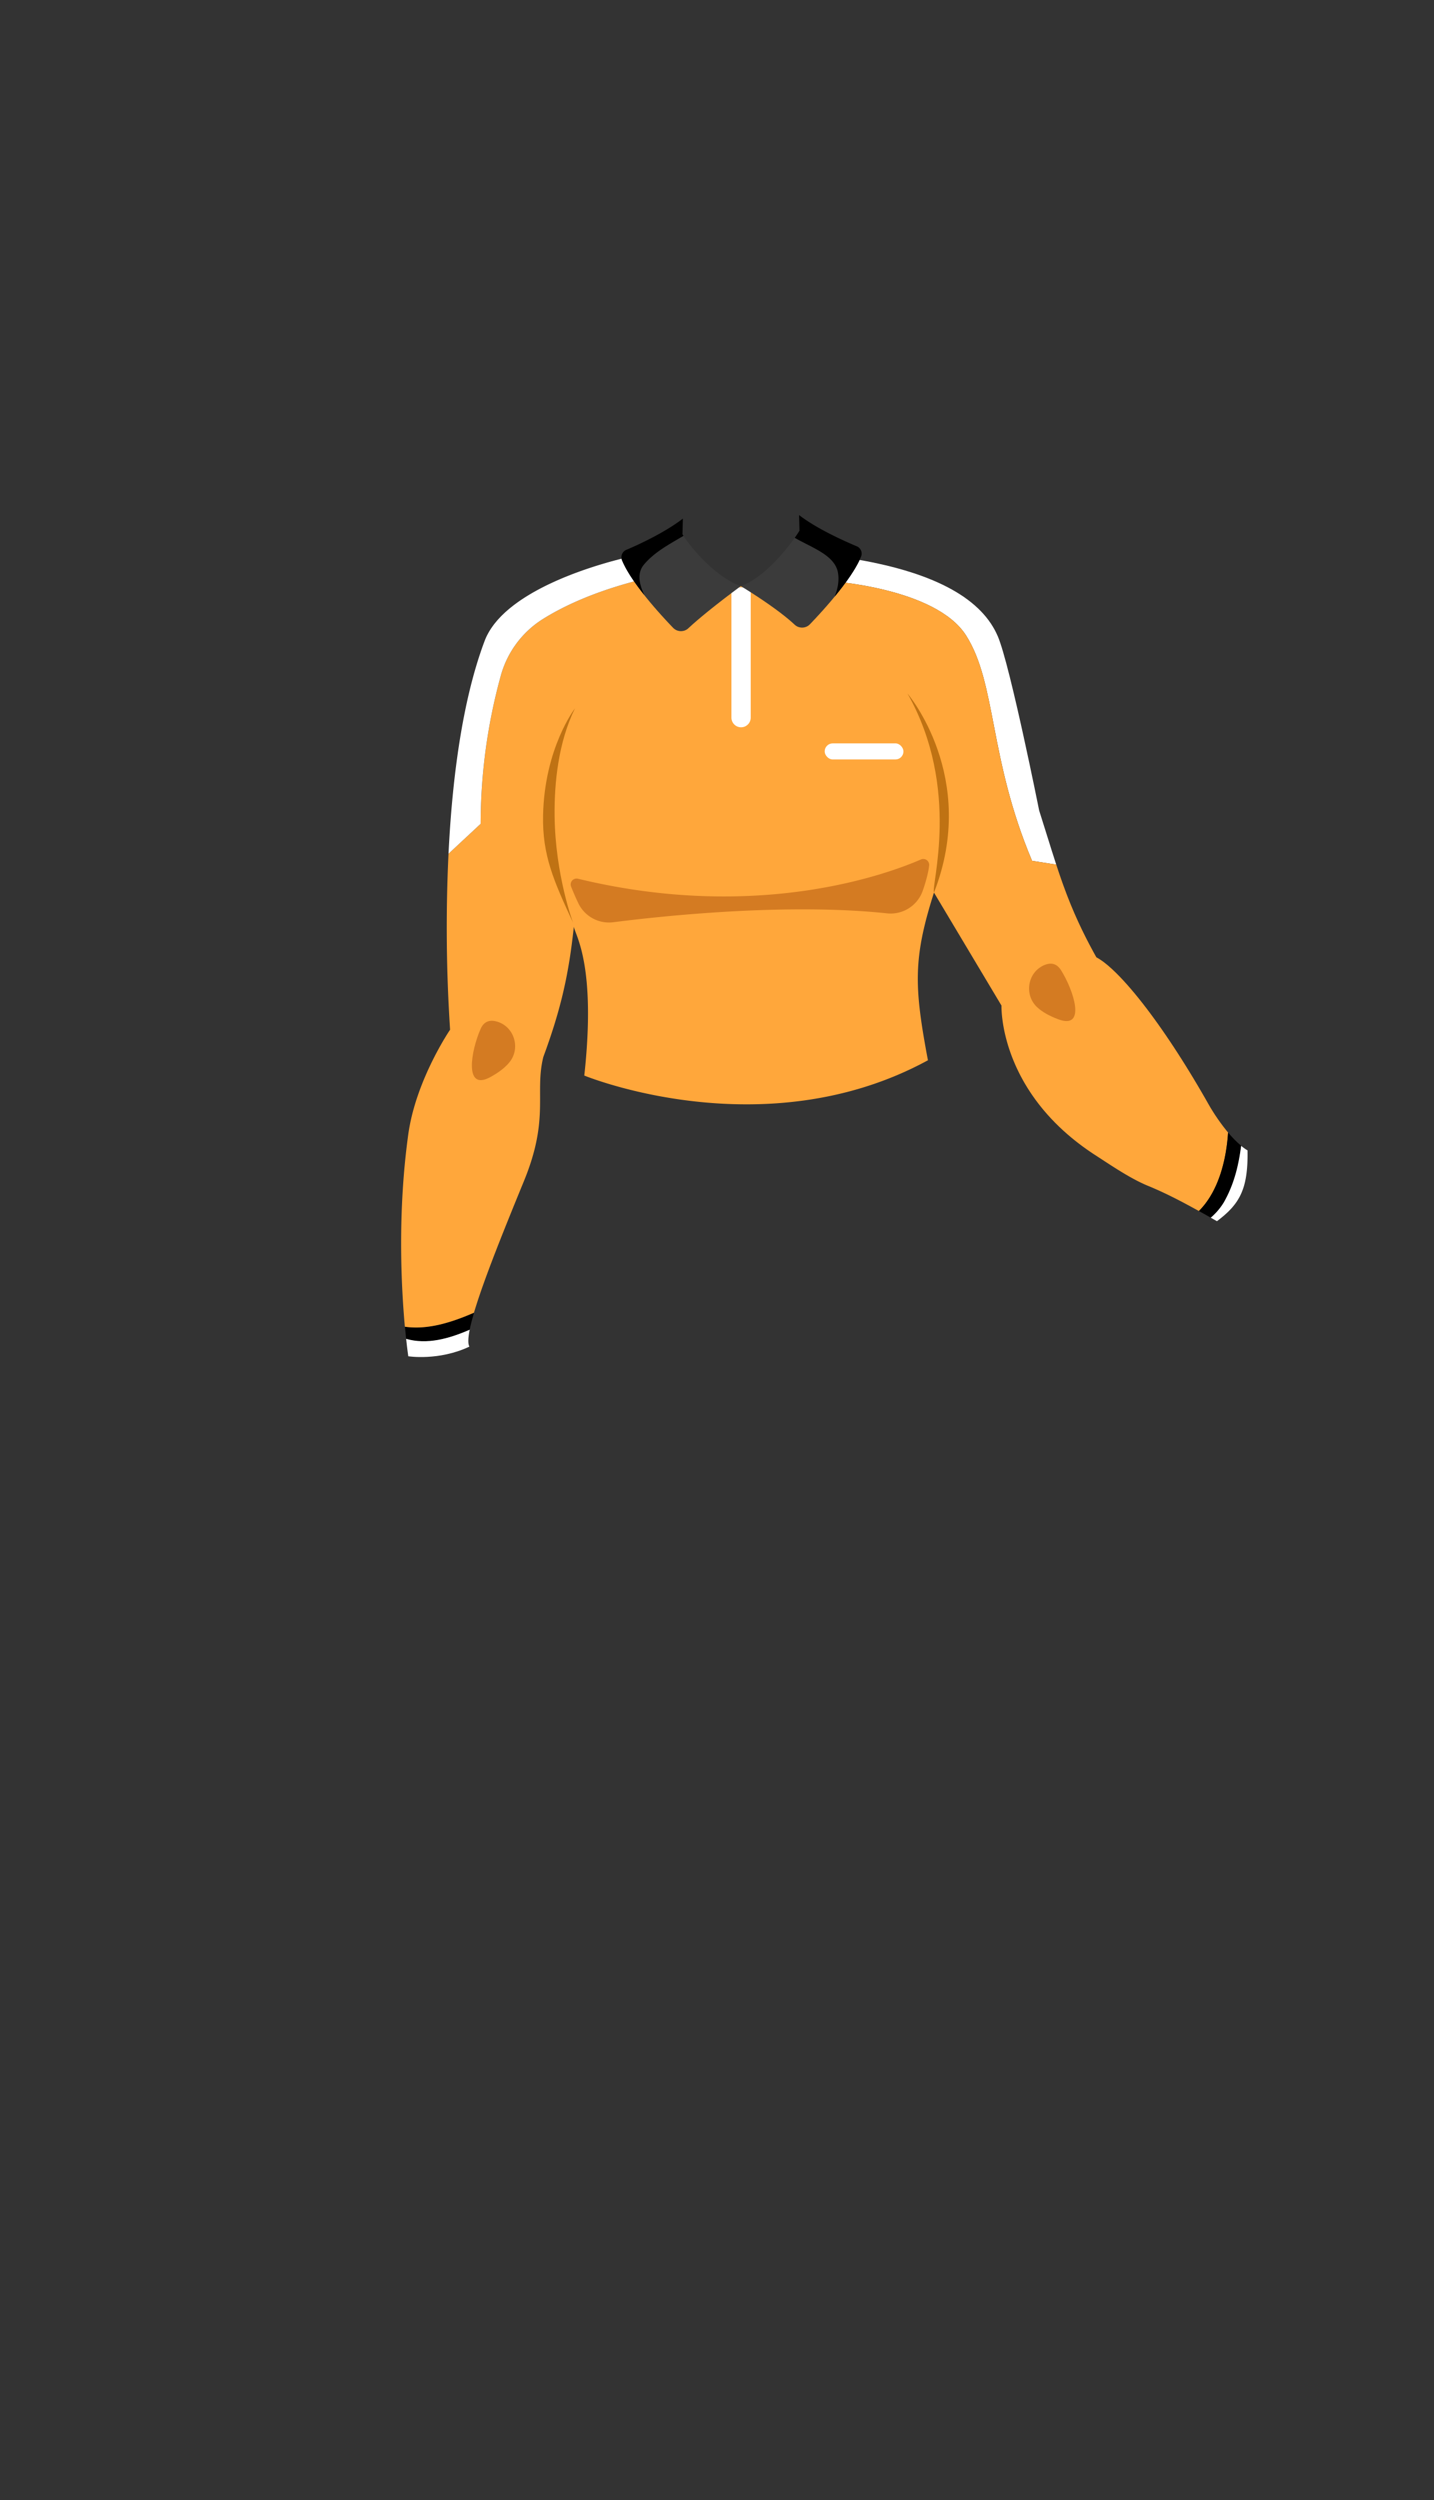 <svg xmlns="http://www.w3.org/2000/svg" width="1259.23" height="2194.12" viewBox="0 0 1259.23 2194.12"><rect x="0" y="0" width="1259.23" height="2194.12" fill="#333333" stroke="none"/><title>3_girl_shrit_9</title><g id="Layer_2" data-name="Layer 2"><g id="Layer_141" data-name="Layer 141"><g id="_3_girl_shrit_9" data-name="3_girl_shrit_9"><path d="M848.41,557.82c26.82,42.36,19.77,107.3,57.88,197.65l21.23,3.35c-4.79-14.6-9.37-29.88-15-47.47,0,0-25.41-127.06-36.23-152.69-13.57-32.13-53.07-55.49-123.83-67.66l-39.18-13.65-25.09,23.92L727,509.82S821.59,515.47,848.41,557.82Z" fill="#fff"/><path d="M412.44,1167c.86-4.3,2.16-9.32,3.81-14.92-18.71,8.1-40.15,15.32-60.68,12.3.37,3.95.73,7.49,1.06,10.6C375,1180.36,394.52,1174.79,412.44,1167Z"/><path d="M412.44,1167c-17.92,7.79-37.41,13.36-55.81,8,1.06,9.8,1.9,15.31,1.9,15.31s26.82,4.24,53.65-8.47C410.78,1179.38,411,1174.21,412.44,1167Z" fill="#fff"/><path d="M1060.18,967.24c-41-72-78.21-117-97.42-127.06-17.42-31.12-26.65-55.13-35.24-81.36l-21.23-3.35c-38.11-90.35-31.06-155.29-57.88-197.65s-121.41-48-121.41-48l-38.86-8.55-12.67,12.08-24.94,1.06-23.77.35-20.54-14.93c-37.7,6-89.52,18.41-129.69,43.57a85.33,85.33,0,0,0-36.71,49.34A490.66,490.66,0,0,0,422.06,723l-28.21,26.26a1372.46,1372.46,0,0,0,1.38,154.45s-30.06,44-36.7,91.76c-9.6,69.09-6.15,134.25-3,168.91,20.53,3,42-4.2,60.68-12.3,8.71-29.48,27.27-75,43.93-115.67,22.58-55.06,9.19-77.07,16.94-108.7,15.69-42.47,22.44-73.12,26.82-114.36,1.41,7.77,19.76,33.89,9.18,130.59,0,0,157.76,64.94,301.76-13.41-12.21-64.86-13.08-89.37,5.3-147.18l59.29,99.18s-2.92,76.31,82.85,131.57c12.11,7.8,29.9,20.09,45.62,26.55,15.44,6.34,29.29,13.57,44.87,22.19,16.85-16.84,24-43.82,25.62-68.91A176.1,176.1,0,0,1,1060.18,967.24Z" fill="#ffa73b"/><path d="M1074.59,1055.35c9.15-16,13.06-32.62,15.29-49.8a95.49,95.49,0,0,1-11.45-11.62c-1.63,25.09-8.77,52.07-25.62,68.91q5.06,2.81,10.4,5.81A56.39,56.39,0,0,0,1074.59,1055.35Z"/><path d="M1095.47,1009.59a37.27,37.27,0,0,1-5.59-4c-2.23,17.18-6.14,33.78-15.29,49.8a56.39,56.39,0,0,1-11.38,13.3l5.44,3.06C1088.51,1056.83,1096.12,1043.7,1095.47,1009.59Z" fill="#fff"/><path d="M439.82,592.74a85.33,85.33,0,0,1,36.71-49.34c40.17-25.16,92-37.55,129.69-43.57l-22.16-16.12-28.59,4.35C528.34,494,442.6,517.21,425.53,562.59c-20.16,53.59-28.6,123.85-31.68,186.67L422.06,723A490.66,490.66,0,0,1,439.82,592.74Z" fill="#fff"/><path d="M447.11,932.59c10.29-12.23,4.73-31.45-10.61-36-5.71-1.67-11.27-.78-14.44,6.37-8.47,19.06-14.83,55.06,8.47,42.35C438.37,941.07,443.58,936.79,447.11,932.59Z" fill="#d47b22"/><path d="M911.13,884.33c-11.93-10.64-9.17-30.46,5.37-37.11,5.41-2.47,11-2.38,15.21,4.24,11.1,17.66,22.53,52.38-2.34,43.13C921,891.48,915.23,888,911.13,884.33Z" fill="#d47b22"/><path d="M501.49,778.13c1.7,4.26,3.91,9.49,6.38,14.63a29.87,29.87,0,0,0,30.71,16.62c42.7-5.44,151.87-17.14,240.29-7.8a29.87,29.87,0,0,0,31.4-19.78c2.56-7.34,4.85-15.33,5.63-22.11a5.18,5.18,0,0,0-7.19-5.4c-28.93,12.62-143.39,55.07-301.17,16.91A5.18,5.18,0,0,0,501.49,778.13Z" fill="#d47b22"/><path d="M504.88,621.71s-26.73,34.57-28,93.86c-.73,35,9.32,57.47,26.37,94.32h0S487.59,768.25,487,716C486.7,687.36,490.21,651.6,504.88,621.71Z" fill="#bf7213"/><path d="M796.88,608.65c47.29,83.29,20.3,169.71,23.29,174.7C859.7,682.06,796.88,608.65,796.88,608.65Z" fill="#bf7213"/><rect x="724.17" y="652.41" width="69.18" height="14.12" rx="7.06" fill="#fff"/><path d="M642.29,515.47h16.94a0,0,0,0,1,0,0V629.82a8.47,8.47,0,0,1-8.47,8.47h0a8.47,8.47,0,0,1-8.47-8.47V515.47A0,0,0,0,1,642.29,515.47Z" fill="#fff"/><path d="M599.65,455.12l-.36,13.76c9,14.3,30.31,38.06,51.24,45.53,0,0-29.53,21.54-46,36.92a9.6,9.6,0,0,1-13.48-.35c-12.09-12.59-37-39.88-44.89-59.37a6.94,6.94,0,0,1,3.73-9C561,478,584.22,467.08,599.65,455.12Z" fill="#3b3b3b"/><path d="M701.68,452l.35,13.76c-8.94,14.3-30.57,41.17-51.5,48.64,0,0,30.8,18.43,47.23,33.81a9.6,9.6,0,0,0,13.48-.35c12.1-12.59,37-39.88,44.89-59.37a6.94,6.94,0,0,0-3.72-9C741.38,474.84,717.11,464,701.68,452Z" fill="#3b3b3b"/><path d="M565.59,495.35c9.35-11.05,22.32-17.77,34.6-25.07-.31-.47-.61-.94-.9-1.4l.36-13.76c-15.43,12-38.7,22.83-49.73,27.46a6.94,6.94,0,0,0-3.73,9c3.78,9.28,11.4,20.33,19.65,30.72C561.31,512.75,559.11,503,565.59,495.35Z"/><path d="M752.41,479.47c-11-4.63-35.3-15.49-50.73-27.46l.35,13.76c-1.17,1.88-2.57,4-4.16,6.23,14.76,8.53,34.08,14.81,37.72,29.35,1.59,7.33.33,14.86-2.69,22.3,9.57-11.61,18.91-24.54,23.23-35.15A6.94,6.94,0,0,0,752.41,479.47Z"/><rect width="1259.23" height="2194.12" fill="none"/></g></g></g></svg>
